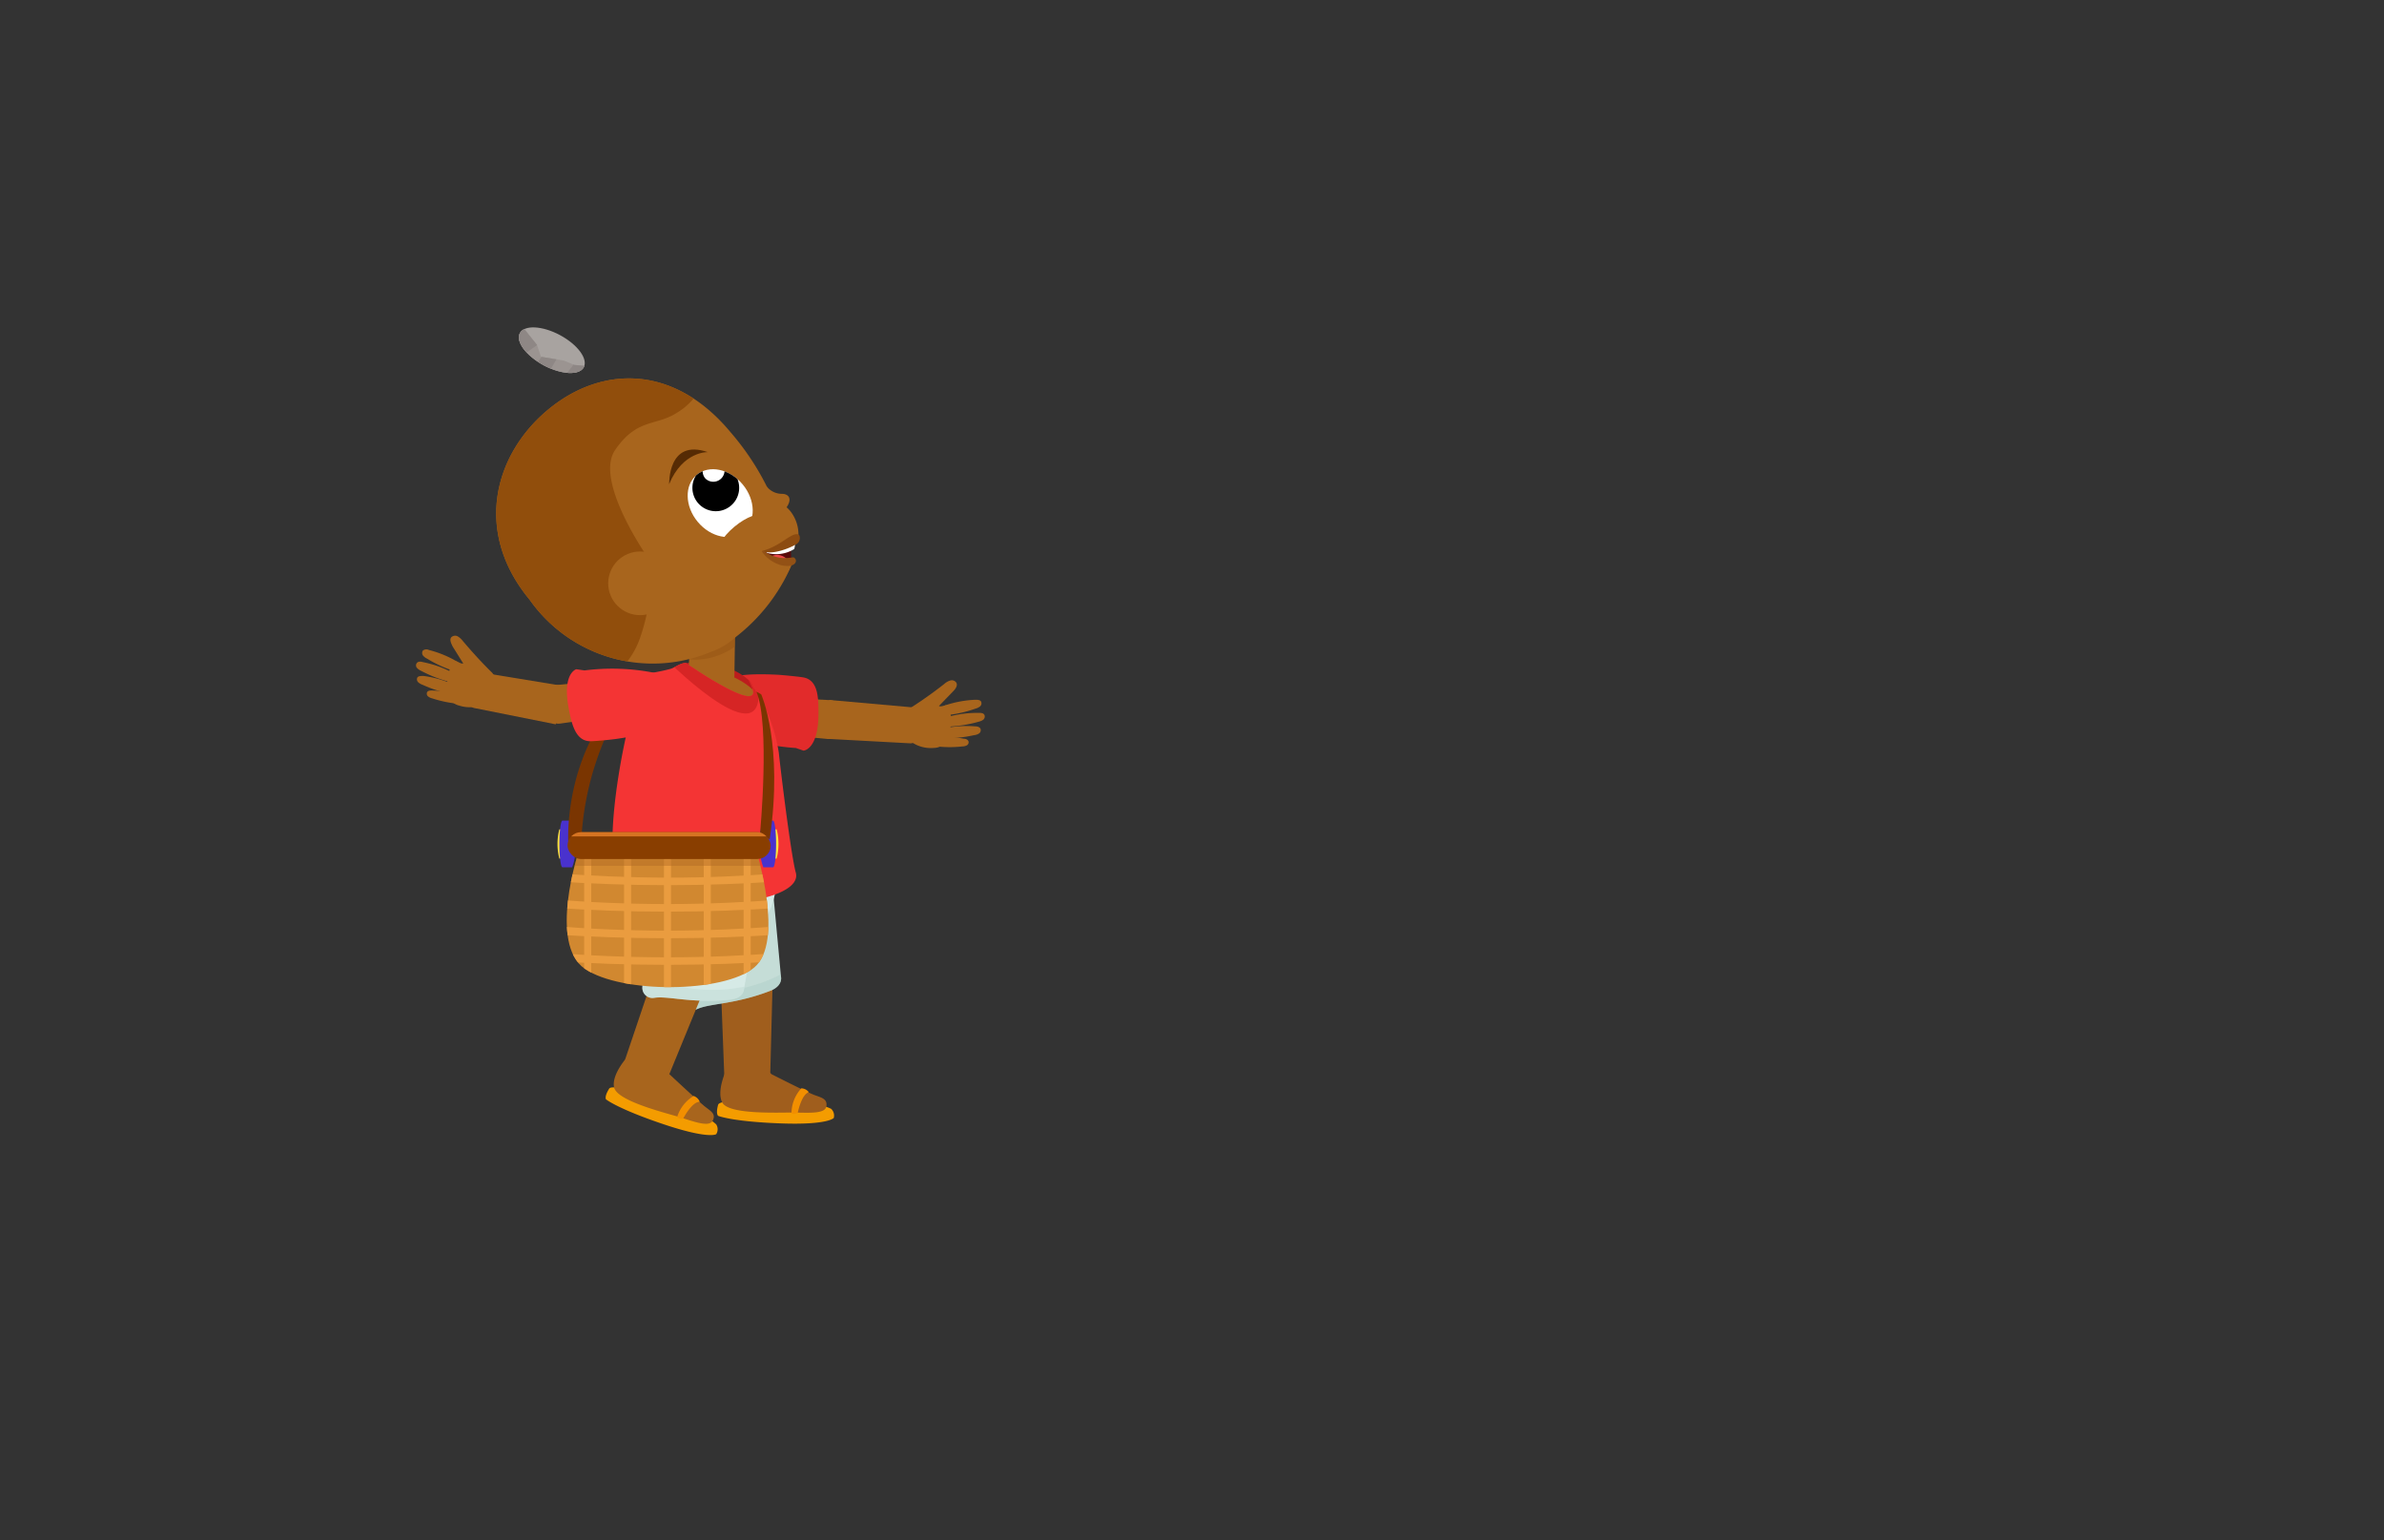 <svg id="Layer_3" data-name="Layer 3" xmlns="http://www.w3.org/2000/svg" xmlns:xlink="http://www.w3.org/1999/xlink" viewBox="0 0 260 168"><rect x="0" y="0" width="260" height="168" fill="#333333" stroke="none"/><defs><style>.cls-1{fill:#c5ddd7;}.cls-2{fill:#d6eae6;}.cls-3{fill:#a8651d;}.cls-4{fill:#fff;}.cls-5{fill:#f43434;}.cls-6{fill:#d18830;}.cls-7{fill:#893e00;}.cls-8{fill:#a8a3a0;}.cls-9{fill:#9b9491;}.cls-10{fill:#ffe33b;}.cls-11{fill:#4932ce;}.cls-12{fill:#7a3501;}.cls-13{fill:#e22b2b;}.cls-14{fill:#a05e1d;}.cls-15{clip-path:url(#clip-path);}.cls-16{fill:#aecec5;}.cls-16,.cls-20{opacity:0.44;}.cls-17{fill:#f49c00;}.cls-18{fill:#f28f00;}.cls-19{clip-path:url(#clip-path-2);}.cls-20{fill:#bcd8d1;}.cls-21{fill:#c0e2da;}.cls-22{fill:#bc1d1d;}.cls-23{clip-path:url(#clip-path-3);}.cls-24{fill:#935212;opacity:0.46;}.cls-25{fill:#590b0b;}.cls-26{fill:#ea4747;}.cls-27{clip-path:url(#clip-path-4);}.cls-28{fill:#914e0c;}.cls-29{clip-path:url(#clip-path-5);}.cls-30{fill:#562b04;}.cls-31{fill:#8c4b10;}.cls-32{fill:#935115;}.cls-33{clip-path:url(#clip-path-6);}.cls-34{fill:#d62525;}.cls-35{clip-path:url(#clip-path-7);}.cls-36{fill:#ea9c3f;}.cls-37{fill:#af6822;opacity:0.42;}.cls-38{clip-path:url(#clip-path-8);}.cls-39{fill:#d67422;}.cls-40{clip-path:url(#clip-path-9);}.cls-41{clip-path:url(#clip-path-10);}.cls-42{fill:#8e8785;}</style><clipPath id="clip-path"><path class="cls-1" d="M68.59,93.63c.49.7,5.08,11.65,5.88,15.64a1.1,1.1,0,0,0,1.55.79c1.41-.65,4.06-.48,8-2,.72-.28,1.29-.82,1.15-1.58l-1-10.75-.75-6.6Z"/></clipPath><clipPath id="clip-path-2"><path class="cls-2" d="M68.63,91c.28.8,1.74,12.59,1.43,16.65a1.1,1.1,0,0,0,1.28,1.18c1.53-.25,4,.63,8.28.2.77-.08,1.47-.44,1.53-1.21l1.91-10.63,1.06-6.56Z"/></clipPath><clipPath id="clip-path-3"><polygon class="cls-3" points="74.96 74.47 80.08 74.57 80.17 68.76 75.41 68.76 74.96 74.47"/></clipPath><clipPath id="clip-path-4"><path class="cls-3" d="M80.3,69.43a19.88,19.88,0,0,0,6.32-8.51l-.15,0a3.53,3.53,0,0,1-3-.69c3.73-.33,3.61-1.79,3.61-1.79a4.14,4.14,0,0,0-.9-2.71A3.87,3.87,0,0,0,84.3,54.5a28.48,28.48,0,0,0-4.6-7.33c-6.17-7.45-14.08-7.34-19.93-2.49s-8.18,13.3-2,20.74a16.41,16.41,0,0,0,19.68,5.71A8.3,8.3,0,0,0,80,69.69Z"/></clipPath><clipPath id="clip-path-5"><ellipse class="cls-4" cx="78.55" cy="54.88" rx="3.19" ry="4.01" transform="translate(-16.95 62.79) rotate(-39.68)"/></clipPath><clipPath id="clip-path-6"><path class="cls-5" d="M74.81,72.32s9.63,6.71,6.83,1.84a18,18,0,0,1,3.29,7.89c.48,4.27,1.41,11.5,1.86,13.12s-2.44,2.82-6,3.19-12,1-13.52-2.92.94-16.82,2.71-21.08a1.65,1.65,0,0,1,1.28-1c.47-.09,1.12-.21,1.87-.41C73.62,72.81,74.18,72.29,74.81,72.32Z"/></clipPath><clipPath id="clip-path-7"><path class="cls-6" d="M63.09,92.92s-3.3,10,.69,12.74,15.19,2.65,18.49-.15.25-12.59.25-12.59Z"/></clipPath><clipPath id="clip-path-8"><rect class="cls-7" x="61.9" y="90.76" width="22.15" height="2.93" rx="1.47"/></clipPath><clipPath id="clip-path-9"><ellipse class="cls-8" cx="60.18" cy="38.19" rx="1.87" ry="3.95" transform="translate(-1.87 73.26) rotate(-61.87)"/></clipPath><clipPath id="clip-path-10"><path class="cls-9" d="M56.47,35l2.09,2.61L59,38.91l2.52.42,1.11.47,2.26.21-.16,2.28s-7.11-2.19-7.21-2.36-2.11-2.44-2.11-2.44Z"/></clipPath></defs><path class="cls-10" d="M61.82,92.05a3.46,3.46,0,0,0-.2-1.6H61a6.46,6.46,0,0,0,0,3.19h.67A3.43,3.43,0,0,0,61.82,92.05Z"/><path class="cls-11" d="M62.72,92.05a5.47,5.47,0,0,0-.32-2.55H61.34c-.18,0-.33,1.14-.33,2.55s.15,2.54.33,2.54H62.4A5.44,5.44,0,0,0,62.72,92.05Z"/><path class="cls-12" d="M69.79,73.92a32.48,32.48,0,0,0-6.4,17.84l-1.4.38S61.12,81.05,69.79,73.92Z"/><path class="cls-3" d="M80.66,79.7l9.54.89A1.76,1.76,0,0,0,92.14,79a3.61,3.61,0,0,0-.58-2,1.29,1.29,0,0,0-1-.64l-9.7-.48Z"/><path class="cls-13" d="M77.43,77.89a3.46,3.46,0,0,0,1.93,2,23.83,23.83,0,0,0,7.43,1.69l.85.29s1.63-.11,1.62-4.07c0-1.65,0-3.68-1.72-3.93-.48-.08-2.1-.24-2.75-.28C81.38,73.43,75.85,73.39,77.43,77.89Z"/><path class="cls-3" d="M100.2,78l-.08,2.29a.82.82,0,0,1-.86.78l-9.05-.49.23-4.24,9,.8A.81.81,0,0,1,100.2,78Z"/><path class="cls-3" d="M103,74.58a1.63,1.63,0,0,1,.64-.36.59.59,0,0,1,.66.24c.17.32-.1.69-.35.94L102.4,77c.32.15.76-.23,1,0a.51.51,0,0,1,.13.24,4.43,4.43,0,0,1-.48,3.67,1.51,1.51,0,0,1-.39.44,1.54,1.54,0,0,1-.79.22,3.71,3.71,0,0,1-3-1.09,2.14,2.14,0,0,1,.27-3.17A46.49,46.49,0,0,0,103,74.58Z"/><path class="cls-3" d="M103.08,76.93a11.81,11.81,0,0,1,3.29-.61c.23,0,.51,0,.63.2a.45.45,0,0,1-.11.52,1.35,1.35,0,0,1-.51.25,13.65,13.65,0,0,1-3.51.74c-.15,0-.27-.18-.39-.26a.26.26,0,0,1-.09-.38"/><path class="cls-3" d="M103.43,78.17a12,12,0,0,1,3.32-.42c.23,0,.51,0,.62.24a.46.46,0,0,1-.14.51,1.41,1.41,0,0,1-.52.22,14.33,14.33,0,0,1-3.55.54c-.15,0-.26-.19-.38-.28s-.18-.29-.07-.39"/><path class="cls-3" d="M103,79.43a12.05,12.05,0,0,1,3.34-.21c.23,0,.51.06.6.28a.44.44,0,0,1-.17.5,1.24,1.24,0,0,1-.54.18,13.42,13.42,0,0,1-3.57.32c-.15,0-.24-.21-.36-.3a.27.27,0,0,1,0-.4"/><path class="cls-3" d="M102.12,80.43a10.57,10.57,0,0,1,3,.14c.21,0,.45.1.51.3a.39.39,0,0,1-.2.43,1.14,1.14,0,0,1-.49.11,12.16,12.16,0,0,1-3.19-.06c-.14,0-.2-.21-.3-.31a.24.24,0,0,1,0-.35"/><path class="cls-14" d="M78.51,104.71,79,117.54a6.22,6.22,0,0,0,5-.23l.33-12.82a3,3,0,0,0-5.86.22Z"/><path class="cls-1" d="M68.59,93.63c.49.7,5.08,11.65,5.88,15.64a1.1,1.1,0,0,0,1.55.79c1.41-.65,4.06-.48,8-2,.72-.28,1.29-.82,1.15-1.58l-1-10.75-.75-6.6Z"/><g class="cls-15"><path class="cls-16" d="M79.75,108a17.43,17.43,0,0,0,6.9-2.58,10,10,0,0,1,.46,2.24.42.42,0,0,1,0,.25.38.38,0,0,1-.21.14A67.35,67.35,0,0,1,74.3,111.3c-.3,0-.67.06-.83-.19a.76.76,0,0,1-.07-.45c.09-1.48.53-1.83,2-2.16S78.29,108.21,79.75,108Z"/></g><path class="cls-17" d="M88.81,120.45a5.23,5.23,0,0,1,1.83.48,1,1,0,0,1,.29,1s-.6.79-5.87.59-6.74-.82-6.74-.82-.28-.21,0-1.21S88.81,120.45,88.81,120.45Z"/><path class="cls-14" d="M84.15,117.16s3.93,2,4.7,2.28,1.42.42,1.27,1.24-1.89.68-3.51.66-7.11.26-7.83-1.08.56-3.87.56-3.87A4.11,4.11,0,0,1,84.15,117.16Z"/><path class="cls-18" d="M87,121.39s.38-2,1.21-2.27a1.05,1.05,0,0,0-.82-.42,4.07,4.07,0,0,0-1.07,2.68S86.48,121.61,87,121.39Z"/><path class="cls-2" d="M84.73,96s-.23,5.76-4.42,6.24-10.86,2.6-12.2-6.77Z"/><path class="cls-3" d="M72.28,103.4l-4.11,12.17A6.24,6.24,0,0,0,73,117.15l4.87-11.87a3,3,0,0,0-5.55-1.88Z"/><path class="cls-2" d="M68.63,91c.28.8,1.74,12.59,1.43,16.65a1.1,1.1,0,0,0,1.28,1.18c1.53-.25,4,.63,8.28.2.77-.08,1.47-.44,1.53-1.21l1.91-10.63,1.06-6.56Z"/><g class="cls-19"><path class="cls-20" d="M75.48,107.82a17.39,17.39,0,0,0,7.34-.63,9.75,9.75,0,0,1-.17,2.29.31.31,0,0,1-.1.23.41.41,0,0,1-.24.08,67.73,67.73,0,0,1-13-.29c-.29,0-.65-.12-.74-.4a.77.77,0,0,1,.05-.45c.49-1.41,1-1.63,2.48-1.55S74,107.61,75.48,107.82Z"/></g><rect class="cls-21" x="72.54" y="101.82" width="6.53" height="4.78" rx="0.95" transform="translate(147.37 211.39) rotate(-177.7)"/><path class="cls-17" d="M76.5,121.63a5.31,5.31,0,0,1,1.61,1,1,1,0,0,1,0,1.07s-.8.58-5.79-1.1-6.23-2.7-6.23-2.7-.21-.29.35-1.17S76.5,121.63,76.5,121.63Z"/><path class="cls-3" d="M73,117.15s3.21,3,3.86,3.52,1.25.8.87,1.55-2,.12-3.56-.36-6.89-1.77-7.2-3.27,1.64-3.54,1.64-3.54A4.09,4.09,0,0,1,73,117.15Z"/><path class="cls-18" d="M74.51,122s.95-1.86,1.81-1.83a1.12,1.12,0,0,0-.67-.64,4.09,4.09,0,0,0-1.79,2.27S73.93,122.08,74.51,122Z"/><path class="cls-22" d="M81.64,74.16s-2.51-2.49-7.24-1.79l.8,3.91,7.3,1.77S82.74,75.14,81.64,74.16Z"/><polygon class="cls-3" points="74.96 74.47 80.08 74.57 80.17 68.76 75.41 68.76 74.96 74.47"/><g class="cls-23"><ellipse class="cls-24" cx="77.36" cy="69.25" rx="4.37" ry="2.43" transform="translate(-18.13 28.49) rotate(-18.72)"/></g><path class="cls-3" d="M82.12,75.25s-2.25-2.48-7.41-2.42l1.49,5.29,6.78.3Z"/><path class="cls-25" d="M86.31,59.24a7.79,7.79,0,0,0,0,1.76s-2.45.16-3-.73Z"/><path class="cls-4" d="M86.71,59.18a2.42,2.42,0,0,1-.09.7,3.74,3.74,0,0,1-3.08.39l1.7-.73Z"/><ellipse class="cls-26" cx="84.94" cy="61.59" rx="1.02" ry="1.26" transform="translate(-6.06 113.81) rotate(-65.8)"/><path class="cls-3" d="M80.3,69.43a19.88,19.88,0,0,0,6.32-8.51l-.15,0a3.53,3.53,0,0,1-3-.69c3.73-.33,3.61-1.79,3.61-1.79a4.14,4.14,0,0,0-.9-2.71A3.87,3.87,0,0,0,84.3,54.5a28.48,28.48,0,0,0-4.6-7.33c-6.17-7.45-14.08-7.34-19.93-2.49s-8.18,13.3-2,20.74a16.41,16.41,0,0,0,19.68,5.71A8.3,8.3,0,0,0,80,69.69Z"/><g class="cls-27"><path class="cls-28" d="M70.92,61.21s-6.22-8.68-3.83-12.14,4.38-2.58,6.65-4a7.24,7.24,0,0,0,2.89-3.13L68.45,32,44.36,52l15.1,20.69,3,2.41c2.28.27,5.9-1.47,7.32-5.46A20.73,20.73,0,0,0,70.92,61.21Z"/></g><ellipse class="cls-4" cx="78.55" cy="54.88" rx="3.19" ry="4.01" transform="translate(-16.95 62.79) rotate(-39.68)"/><g class="cls-29"><path d="M76.48,51.24l.19-.13a1.21,1.21,0,0,0,.24,1.06,1.23,1.23,0,0,0,2-1.37,2.55,2.55,0,1,1-2.47.44Z"/></g><path class="cls-30" d="M77.19,49.31s-2.72-.11-4.22,3.5C73,52.81,72.79,47.8,77.19,49.31Z"/><ellipse class="cls-3" cx="80.85" cy="58.33" rx="3.13" ry="1.16" transform="translate(-18.62 65.06) rotate(-39.68)"/><path class="cls-3" d="M83.67,53.12a2.11,2.11,0,0,0,1.58.74c1,0,1.3.87-.09,2.18S81.27,51.88,83.67,53.12Z"/><path class="cls-31" d="M87.17,58.38a.78.78,0,0,1-.37,1c-.69.41-2.61,1.2-3.71.72a7,7,0,0,0,1.71-.72C85.68,58.9,86.74,57.92,87.17,58.38Z"/><path class="cls-32" d="M83.44,60.21a4.28,4.28,0,0,0,2,.66c1.1,0,1.07-.23,1.3.09s-.12,1-1.53.69a3.82,3.82,0,0,1-2.13-1.51S83.38,60.07,83.44,60.21Z"/><circle class="cls-3" cx="69.8" cy="63.62" r="3.47"/><path class="cls-5" d="M74.81,72.32s9.63,6.71,6.83,1.84a18,18,0,0,1,3.29,7.89c.48,4.27,1.41,11.5,1.86,13.12s-2.44,2.82-6,3.19-12,1-13.52-2.92.94-16.82,2.71-21.08a1.65,1.65,0,0,1,1.28-1c.47-.09,1.12-.21,1.87-.41C73.62,72.81,74.18,72.29,74.81,72.32Z"/><g class="cls-33"><path class="cls-34" d="M73,72.24s11.69,11.62,9.45,1.32l-6.91-2.35Z"/></g><path class="cls-10" d="M83.83,92.05a3.46,3.46,0,0,1,.2-1.6h.67a6.46,6.46,0,0,1,0,3.19H84A3.43,3.43,0,0,1,83.83,92.05Z"/><path class="cls-11" d="M82.93,92.05a5.47,5.47,0,0,1,.32-2.55h1.06c.18,0,.33,1.14.33,2.55s-.15,2.54-.33,2.54H83.25A5.44,5.44,0,0,1,82.93,92.05Z"/><path class="cls-12" d="M82.9,90.78S84,79,82.49,75.43l.53.3s2.44,5.43.92,15.82Z"/><path class="cls-6" d="M63.09,92.92s-3.3,10,.69,12.74,15.19,2.65,18.49-.15.25-12.59.25-12.59Z"/><g class="cls-35"><rect class="cls-36" x="63.71" y="89.75" width="0.77" height="19.87"/><rect class="cls-36" x="68.06" y="89.75" width="0.77" height="19.87"/><rect class="cls-36" x="72.41" y="89.75" width="0.77" height="19.87"/><rect class="cls-36" x="76.75" y="89.75" width="0.77" height="19.87"/><rect class="cls-36" x="81.1" y="89.75" width="0.77" height="19.87"/><path class="cls-36" d="M85.22,96.11c-3.89.27-8,.43-12.44.43s-8.51-.16-12.39-.43v-.89c3.83.3,8,.49,12.39.5s8.59-.19,12.44-.5Z"/><path class="cls-36" d="M85.22,99c-3.89.27-8,.43-12.44.43s-8.51-.16-12.39-.43v-.9c3.83.31,8,.5,12.39.5s8.59-.19,12.44-.5Z"/><path class="cls-36" d="M85.22,101.91c-3.89.27-8,.42-12.44.42s-8.51-.16-12.39-.42V101c3.83.31,8,.5,12.39.5s8.59-.19,12.44-.5Z"/><path class="cls-36" d="M85.22,104.81c-3.89.26-8,.42-12.44.42s-8.51-.16-12.39-.42v-.9c3.83.31,8,.5,12.39.5s8.59-.19,12.44-.5Z"/><rect class="cls-37" x="60.64" y="90.93" width="25.43" height="3.5"/></g><rect class="cls-7" x="61.9" y="90.76" width="22.15" height="2.93" rx="1.47"/><g class="cls-38"><rect class="cls-39" x="60.9" y="89.69" width="23.84" height="1.53"/></g><path class="cls-3" d="M70.13,73.8l-9.55.92A1.77,1.77,0,0,0,59,76.66a3.56,3.56,0,0,0,.94,1.82,1.27,1.27,0,0,0,1.12.44l9.62-1.35Z"/><path class="cls-5" d="M73.64,75a3.45,3.45,0,0,0-2.28-1.62,23.62,23.62,0,0,0-7.61-.26l-.9-.13s-1.57.42-.82,4.31c.31,1.62.73,3.6,2.43,3.54.48,0,2.11-.16,2.75-.25C70.6,80.1,76,79.09,73.64,75Z"/><path class="cls-3" d="M51.08,76.27,51.41,74a.82.82,0,0,1,1-.67l8.93,1.47L60.61,79l-8.85-1.77A.83.83,0,0,1,51.08,76.27Z"/><path class="cls-3" d="M50.46,69.89a1.83,1.83,0,0,0-.55-.49.6.6,0,0,0-.69.1c-.23.28,0,.69.14,1l1.16,1.86c-.34.08-.69-.38-1-.2a.5.5,0,0,0-.17.21,4.42,4.42,0,0,0-.3,3.69,1.44,1.44,0,0,0,.29.51,1.6,1.6,0,0,0,.73.38,3.69,3.69,0,0,0,3.19-.43,2.14,2.14,0,0,0,.41-3.15C52.54,72.26,51.5,71.12,50.46,69.89Z"/><path class="cls-3" d="M49.87,72.17a11.66,11.66,0,0,0-3.09-1.28.64.64,0,0,0-.66.06.47.47,0,0,0,0,.53,1.19,1.19,0,0,0,.45.35,13.86,13.86,0,0,0,3.27,1.46c.15,0,.3-.12.44-.17a.26.26,0,0,0,.17-.36"/><path class="cls-3" d="M49.27,73.31a12.09,12.09,0,0,0-3.16-1.1c-.22-.06-.5-.09-.65.1a.42.42,0,0,0,0,.52,1.29,1.29,0,0,0,.46.33,14.17,14.17,0,0,0,3.35,1.27c.15,0,.3-.13.44-.19s.23-.25.14-.37"/><path class="cls-3" d="M49.4,74.62a12,12,0,0,0-3.22-.9c-.23,0-.52,0-.65.15a.44.44,0,0,0,.06.52,1.32,1.32,0,0,0,.48.29,14.37,14.37,0,0,0,3.43,1.07c.15,0,.29-.16.42-.23s.22-.26.12-.38"/><path class="cls-3" d="M50.08,75.79a10.83,10.83,0,0,0-2.94-.48c-.21,0-.46,0-.56.18a.39.39,0,0,0,.1.46,1.15,1.15,0,0,0,.46.22,13,13,0,0,0,3.14.61c.13,0,.24-.17.35-.24a.25.25,0,0,0,.07-.35"/><ellipse class="cls-8" cx="60.18" cy="38.19" rx="1.87" ry="3.95" transform="translate(-1.87 73.26) rotate(-61.87)"/><g class="cls-40"><path class="cls-9" d="M56.47,35l2.09,2.61L59,38.91l2.52.42,1.11.47,2.26.21-.16,2.28s-7.11-2.19-7.21-2.36-2.11-2.44-2.11-2.44Z"/><g class="cls-41"><polygon class="cls-42" points="56.07 39.41 58.88 37.42 56.6 34.54 54.13 36.83 56.07 39.41"/><path class="cls-42" d="M57.52,41c.13-.12,1.8-2.43,1.8-2.43l1.55.3-1.21,2.09Z"/><polygon class="cls-42" points="61.16 41.6 62.77 39.47 64.85 39.65 62.89 42.62 61.16 41.6"/></g></g></svg>